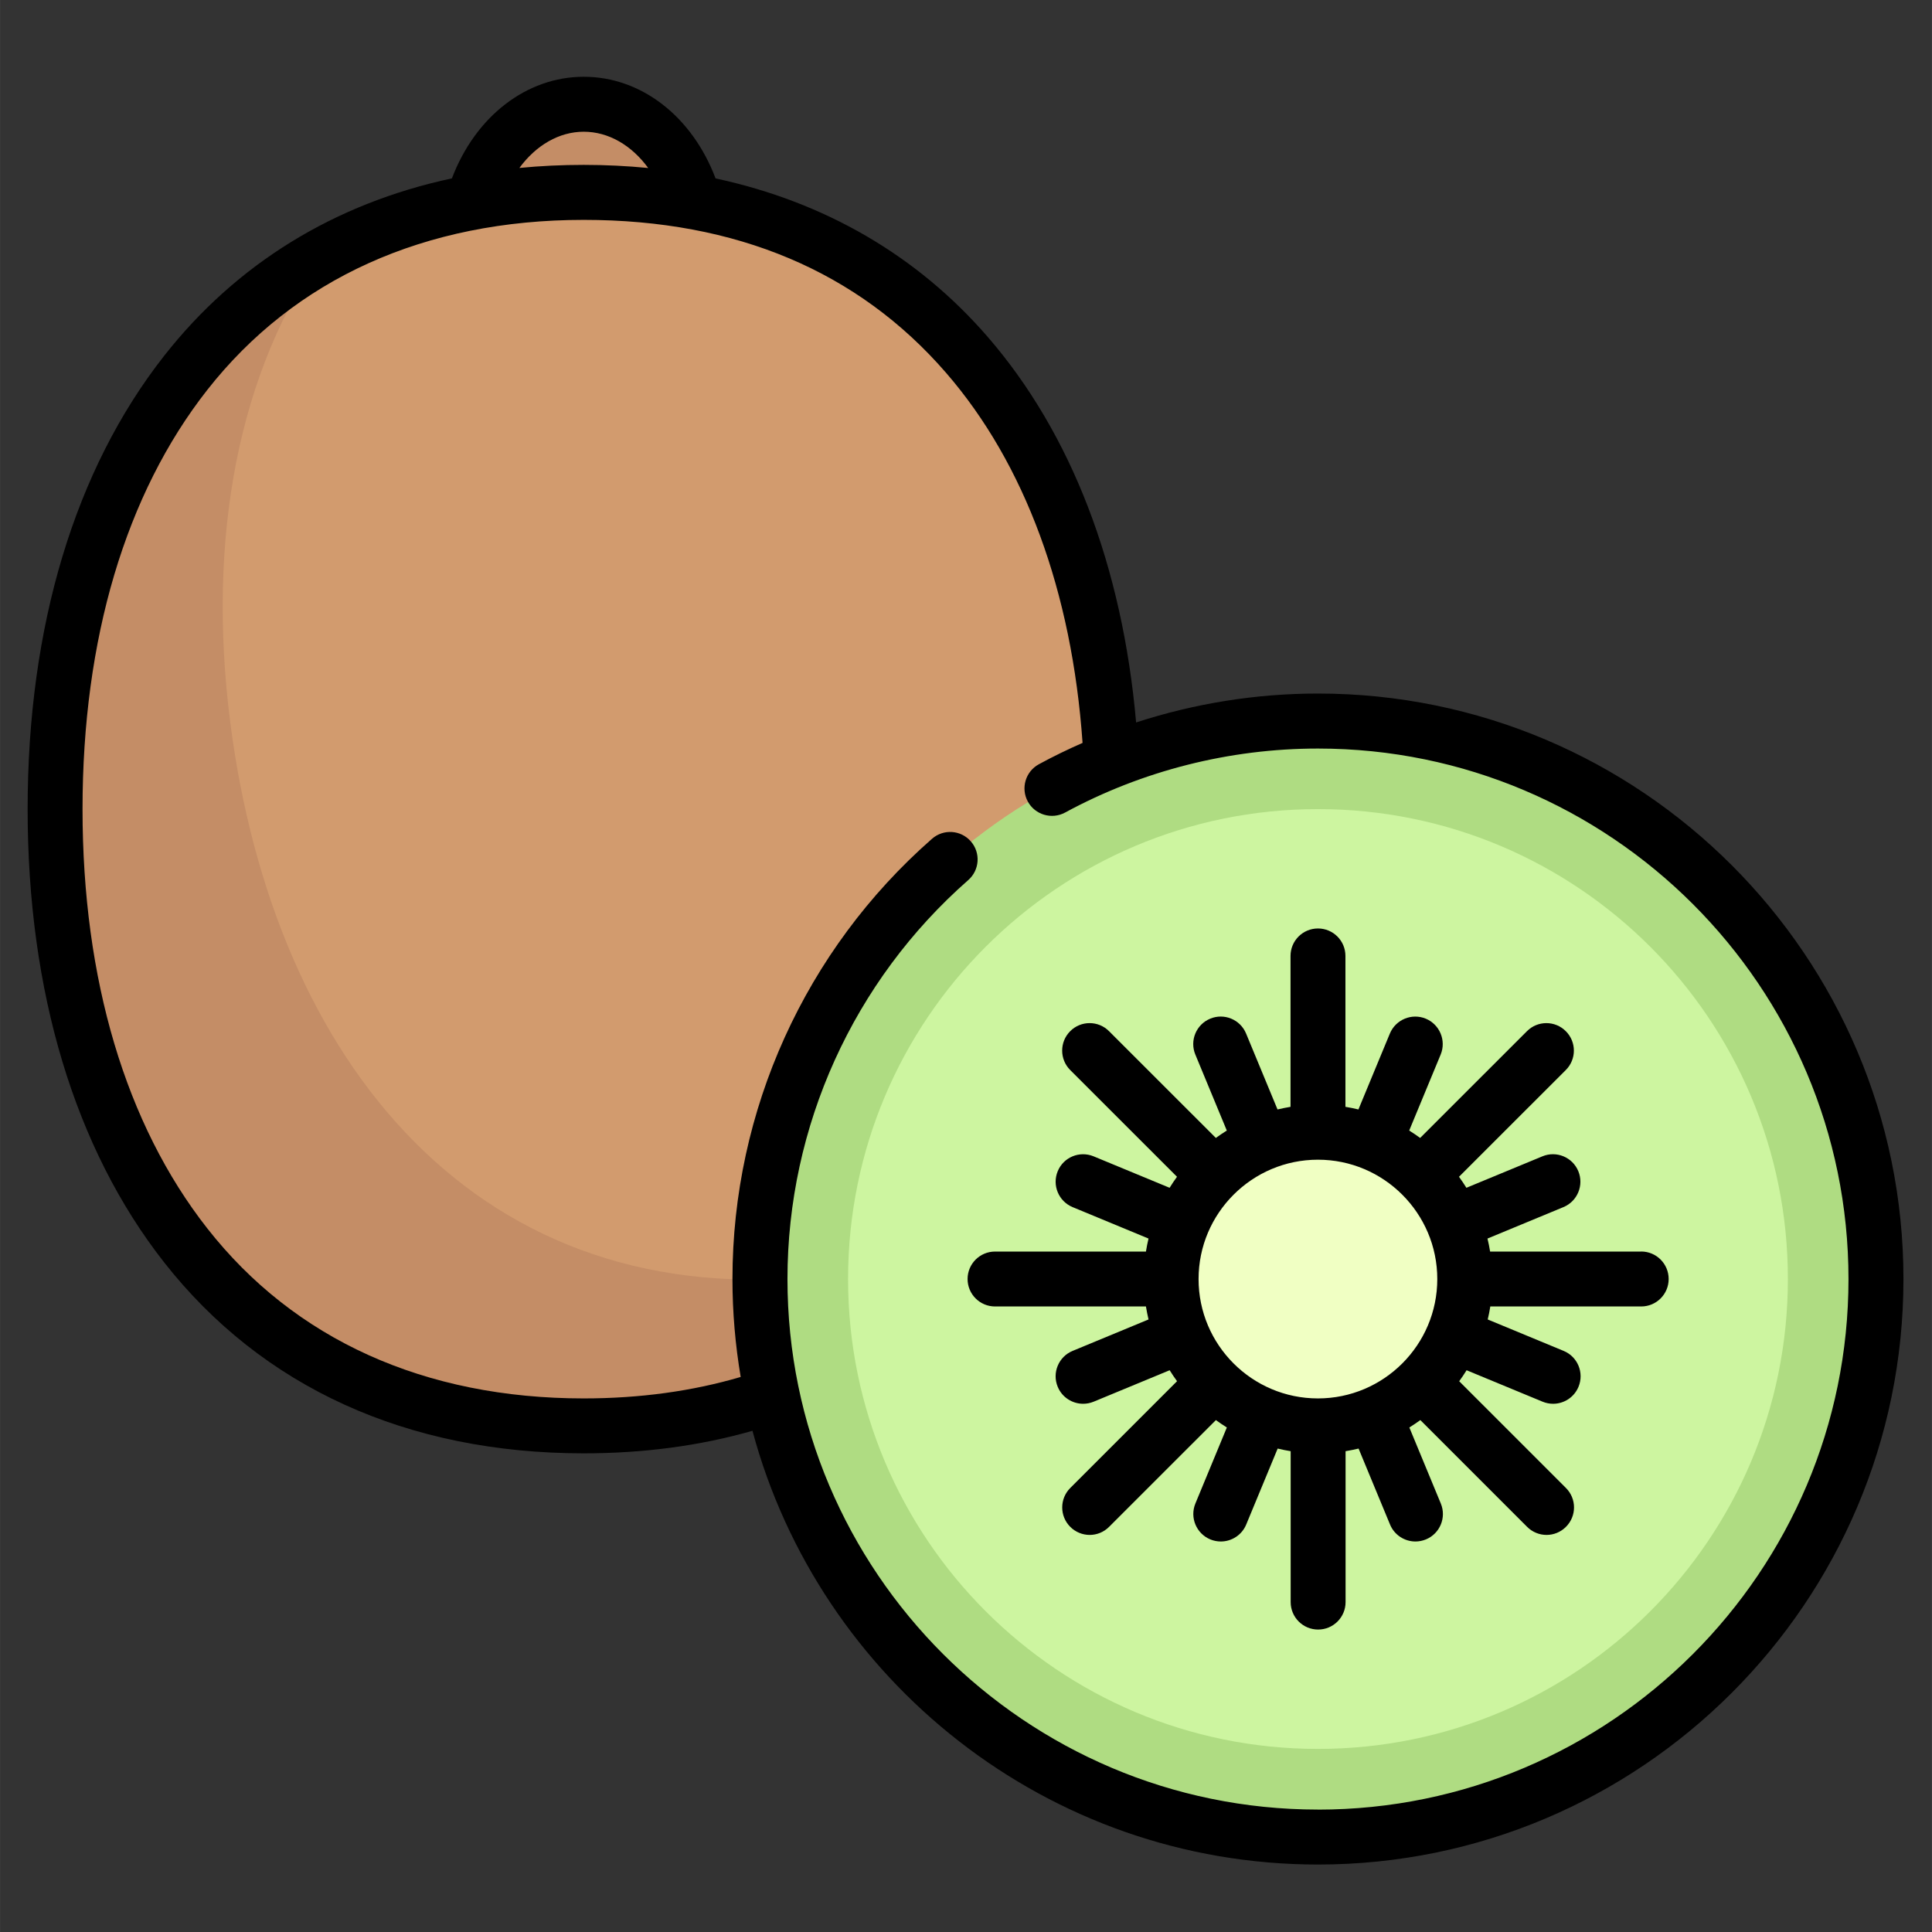 <?xml version="1.0" encoding="UTF-8" standalone="no"?>
<!-- Created with Inkscape (http://www.inkscape.org/) -->

<svg
   xmlns:dc="http://purl.org/dc/elements/1.1/"
   xmlns:cc="http://creativecommons.org/ns#"
   xmlns:rdf="http://www.w3.org/1999/02/22-rdf-syntax-ns#"
   xmlns:svg="http://www.w3.org/2000/svg"
   xmlns="http://www.w3.org/2000/svg"
   xmlns:sodipodi="http://sodipodi.sourceforge.net/DTD/sodipodi-0.dtd"
   xmlns:inkscape="http://www.inkscape.org/namespaces/inkscape"
   width="150"
   height="150"
   viewBox="0 0 39.687 39.688"
   version="1.1"
   id="svg8"
   inkscape:version="0.92.3 (2405546, 2018-03-11)"
   sodipodi:docname="kiwi.svg">
  <rect x="0" y="0" width="39.687" height="39.688" fill="#333333" stroke="none"/>
  <defs
     id="defs2" />
  <sodipodi:namedview
     id="base"
     pagecolor="#ffffff"
     bordercolor="#666666"
     borderopacity="1.0"
     inkscape:pageopacity="0.0"
     inkscape:pageshadow="2"
     inkscape:zoom="2.8284271"
     inkscape:cx="144.56934"
     inkscape:cy="75.420046"
     inkscape:document-units="mm"
     inkscape:current-layer="layer1"
     showgrid="false"
     units="px"
     inkscape:window-width="1853"
     inkscape:window-height="1025"
     inkscape:window-x="67"
     inkscape:window-y="27"
     inkscape:window-maximized="1" />
  <g
     inkscape:label="Calque 1"
     inkscape:groupmode="layer"
     id="layer1"
     transform="translate(0,-257.312)">
    <path
       inkscape:connector-curvature="0"
       style="fill:#c48d66;stroke-width:0.075"
       d="m 11.991,259.454 c -1,0 -1.857,0.973 -2.223,2.359 l 4.461,0.054 c -0.358,-1.415 -1.225,-2.413 -2.238,-2.413 z m 0,0"
       id="path886" />
    <path
       inkscape:connector-curvature="0"
       style="fill:#d29b6e;stroke-width:0.075"
       d="m 11.991,261.264 c 7.33,0 10.86,5.673 10.86,12.67 0,6.997 -3.529,12.67 -10.86,12.67 -7.33,0 -10.86,-5.672 -10.86,-12.67 0,-6.997 3.529,-12.67 10.86,-12.67 z m 0,0"
       id="path888" />
    <path
       inkscape:connector-curvature="0"
       style="fill:#c48d66;stroke-width:0.075"
       d="m 17.328,283.463 c -7.256,1.045 -11.557,-4.066 -12.555,-10.992 -0.54,-3.748 0.01,-7.252 1.768,-9.851 -3.632,2.084 -5.409,6.361 -5.409,11.313 0,6.997 3.529,12.67 10.86,12.67 3.807,0 6.58,-1.538 8.374,-3.989 -0.909,0.39 -1.912,0.688 -3.038,0.85 z m 0,0"
       id="path890" />
    <path
       inkscape:connector-curvature="0"
       style="fill:#afdc82;stroke-width:0.075"
       d="m 38.537,283.586 c 0,6.331 -5.132,11.463 -11.463,11.463 -6.331,0 -11.463,-5.132 -11.463,-11.463 0,-6.331 5.132,-11.463 11.463,-11.463 6.331,0 11.463,5.132 11.463,11.463 z m 0,0"
       id="path892" />
    <path
       inkscape:connector-curvature="0"
       style="fill:#cdf5a0;stroke-width:0.075"
       d="m 36.727,283.586 c 0,5.331 -4.322,9.653 -9.653,9.653 -5.331,0 -9.653,-4.322 -9.653,-9.653 0,-5.331 4.322,-9.653 9.653,-9.653 5.331,0 9.653,4.322 9.653,9.653 z m 0,0"
       id="path894" />
    <path
       inkscape:connector-curvature="0"
       style="fill:#f0ffc3;stroke-width:0.075"
       d="m 30.091,283.586 c 0,1.666 -1.35,3.017 -3.016,3.017 -1.666,0 -3.017,-1.351 -3.017,-3.017 0,-1.666 1.351,-3.016 3.017,-3.016 1.666,0 3.016,1.35 3.016,3.016 z m 0,0"
       id="path896" />
    <path
       style="stroke-width:0.075"
       inkscape:connector-curvature="0"
       d="m 27.074,271.559 c -1.272,0 -2.535,0.203 -3.736,0.594 -0.282,-3.206 -1.329,-5.935 -3.047,-7.919 -1.449,-1.673 -3.352,-2.776 -5.592,-3.257 -0.482,-1.275 -1.528,-2.088 -2.708,-2.088 -1.176,0 -2.225,0.814 -2.708,2.087 -2.412,0.517 -4.427,1.753 -5.915,3.65 -1.832,2.336 -2.801,5.554 -2.801,9.307 0,3.753 0.969,6.971 2.801,9.307 2.015,2.569 4.997,3.927 8.623,3.927 1.231,0 2.394,-0.156 3.466,-0.463 1.377,5.125 6.063,8.91 11.617,8.91 6.632,0 12.027,-5.396 12.027,-12.027 0,-6.632 -5.395,-12.028 -12.028,-12.028 z m -15.083,-11.541 c 0.508,0 0.982,0.277 1.324,0.745 -0.432,-0.042 -0.873,-0.064 -1.324,-0.064 -0.451,0 -0.891,0.021 -1.322,0.063 0.343,-0.467 0.817,-0.744 1.322,-0.744 z m 15.083,34.467 c -6.009,0 -10.898,-4.889 -10.898,-10.898 0,-3.138 1.354,-6.125 3.714,-8.196 0.234,-0.205 0.258,-0.562 0.052,-0.796 -0.206,-0.235 -0.562,-0.258 -0.797,-0.052 -2.605,2.285 -4.099,5.581 -4.099,9.044 0,0.685 0.059,1.356 0.169,2.011 -0.99,0.292 -2.072,0.441 -3.225,0.441 -3.266,0 -5.941,-1.208 -7.734,-3.495 -1.675,-2.136 -2.561,-5.113 -2.561,-8.61 0,-3.498 0.886,-6.475 2.561,-8.61 1.793,-2.286 4.468,-3.495 7.734,-3.495 3.135,0 5.64,1.058 7.447,3.145 1.617,1.868 2.583,4.492 2.801,7.599 -0.305,0.134 -0.605,0.279 -0.898,0.439 -0.274,0.149 -0.375,0.491 -0.227,0.765 0.149,0.274 0.492,0.375 0.766,0.227 1.584,-0.86 3.38,-1.315 5.194,-1.315 6.01,0 10.899,4.889 10.899,10.899 0,6.009 -4.889,10.898 -10.899,10.898 z m 0,0"
       id="path898" />
    <path
       style="stroke-width:0.075"
       inkscape:connector-curvature="0"
       d="m 33.71,283.022 h -3.1 c -0.014,-0.09 -0.033,-0.179 -0.054,-0.267 l 1.56,-0.646 c 0.288,-0.119 0.425,-0.45 0.306,-0.738 -0.119,-0.288 -0.45,-0.425 -0.738,-0.305 l -1.561,0.646 c -0.048,-0.077 -0.098,-0.152 -0.152,-0.226 l 2.194,-2.193 c 0.221,-0.22 0.221,-0.578 0,-0.798 -0.22,-0.221 -0.578,-0.221 -0.798,0 l -2.194,2.193 c -0.073,-0.053 -0.148,-0.104 -0.225,-0.152 l 0.646,-1.56 c 0.119,-0.288 -0.018,-0.618 -0.305,-0.738 -0.288,-0.119 -0.618,0.018 -0.738,0.305 l -0.646,1.56 c -0.088,-0.021 -0.177,-0.04 -0.267,-0.054 v -3.1 c 0,-0.312 -0.253,-0.564 -0.564,-0.564 -0.312,0 -0.564,0.253 -0.564,0.564 v 3.1 c -0.09,0.015 -0.179,0.033 -0.267,0.054 l -0.646,-1.56 c -0.119,-0.288 -0.45,-0.425 -0.737,-0.305 -0.288,0.119 -0.425,0.45 -0.305,0.738 l 0.646,1.56 c -0.077,0.048 -0.152,0.099 -0.225,0.152 l -2.194,-2.193 c -0.22,-0.221 -0.578,-0.221 -0.798,0 -0.22,0.22 -0.22,0.578 0,0.798 l 2.194,2.193 c -0.053,0.073 -0.104,0.148 -0.152,0.226 l -1.561,-0.646 c -0.288,-0.119 -0.618,0.017 -0.737,0.305 -0.119,0.288 0.017,0.618 0.305,0.738 l 1.56,0.646 c -0.021,0.088 -0.039,0.177 -0.053,0.267 h -3.1 c -0.312,0 -0.564,0.253 -0.564,0.564 0,0.312 0.253,0.564 0.564,0.564 h 3.1 c 0.014,0.09 0.033,0.179 0.053,0.267 l -1.56,0.646 c -0.288,0.119 -0.425,0.45 -0.305,0.738 0.09,0.217 0.3,0.348 0.522,0.348 0.072,0 0.145,-0.014 0.216,-0.043 l 1.561,-0.646 c 0.048,0.077 0.098,0.152 0.152,0.225 l -2.194,2.194 c -0.22,0.22 -0.22,0.578 0,0.798 0.11,0.11 0.255,0.166 0.399,0.166 0.144,0 0.289,-0.055 0.399,-0.166 l 2.194,-2.193 c 0.073,0.053 0.148,0.104 0.225,0.152 l -0.646,1.561 c -0.119,0.288 0.018,0.618 0.306,0.738 0.071,0.029 0.144,0.043 0.216,0.043 0.221,0 0.432,-0.131 0.522,-0.349 l 0.646,-1.56 c 0.088,0.021 0.177,0.04 0.267,0.054 v 3.1 c 0,0.312 0.253,0.564 0.564,0.564 0.312,0 0.564,-0.253 0.564,-0.564 v -3.1 c 0.09,-0.015 0.179,-0.033 0.267,-0.054 l 0.646,1.56 c 0.09,0.218 0.3,0.349 0.522,0.349 0.072,0 0.145,-0.014 0.216,-0.043 0.288,-0.119 0.425,-0.45 0.305,-0.738 l -0.646,-1.561 c 0.077,-0.048 0.152,-0.099 0.226,-0.152 l 2.193,2.193 c 0.11,0.11 0.255,0.166 0.399,0.166 0.144,0 0.289,-0.055 0.399,-0.166 0.221,-0.22 0.221,-0.578 0,-0.798 l -2.193,-2.193 c 0.053,-0.073 0.104,-0.148 0.152,-0.226 l 1.561,0.646 c 0.071,0.029 0.144,0.043 0.216,0.043 0.221,0 0.432,-0.131 0.522,-0.349 0.119,-0.288 -0.017,-0.618 -0.305,-0.737 l -1.56,-0.646 c 0.021,-0.088 0.039,-0.177 0.053,-0.267 h 3.1 c 0.312,0 0.564,-0.253 0.564,-0.564 0,-0.312 -0.253,-0.565 -0.564,-0.565 z m -6.637,3.017 c -1.352,0 -2.452,-1.1 -2.452,-2.452 0,-1.352 1.1,-2.452 2.452,-2.452 1.352,0 2.452,1.1 2.452,2.452 0,1.352 -1.1,2.452 -2.452,2.452 z m 0,0"
       id="path900" />
  </g>
</svg>
